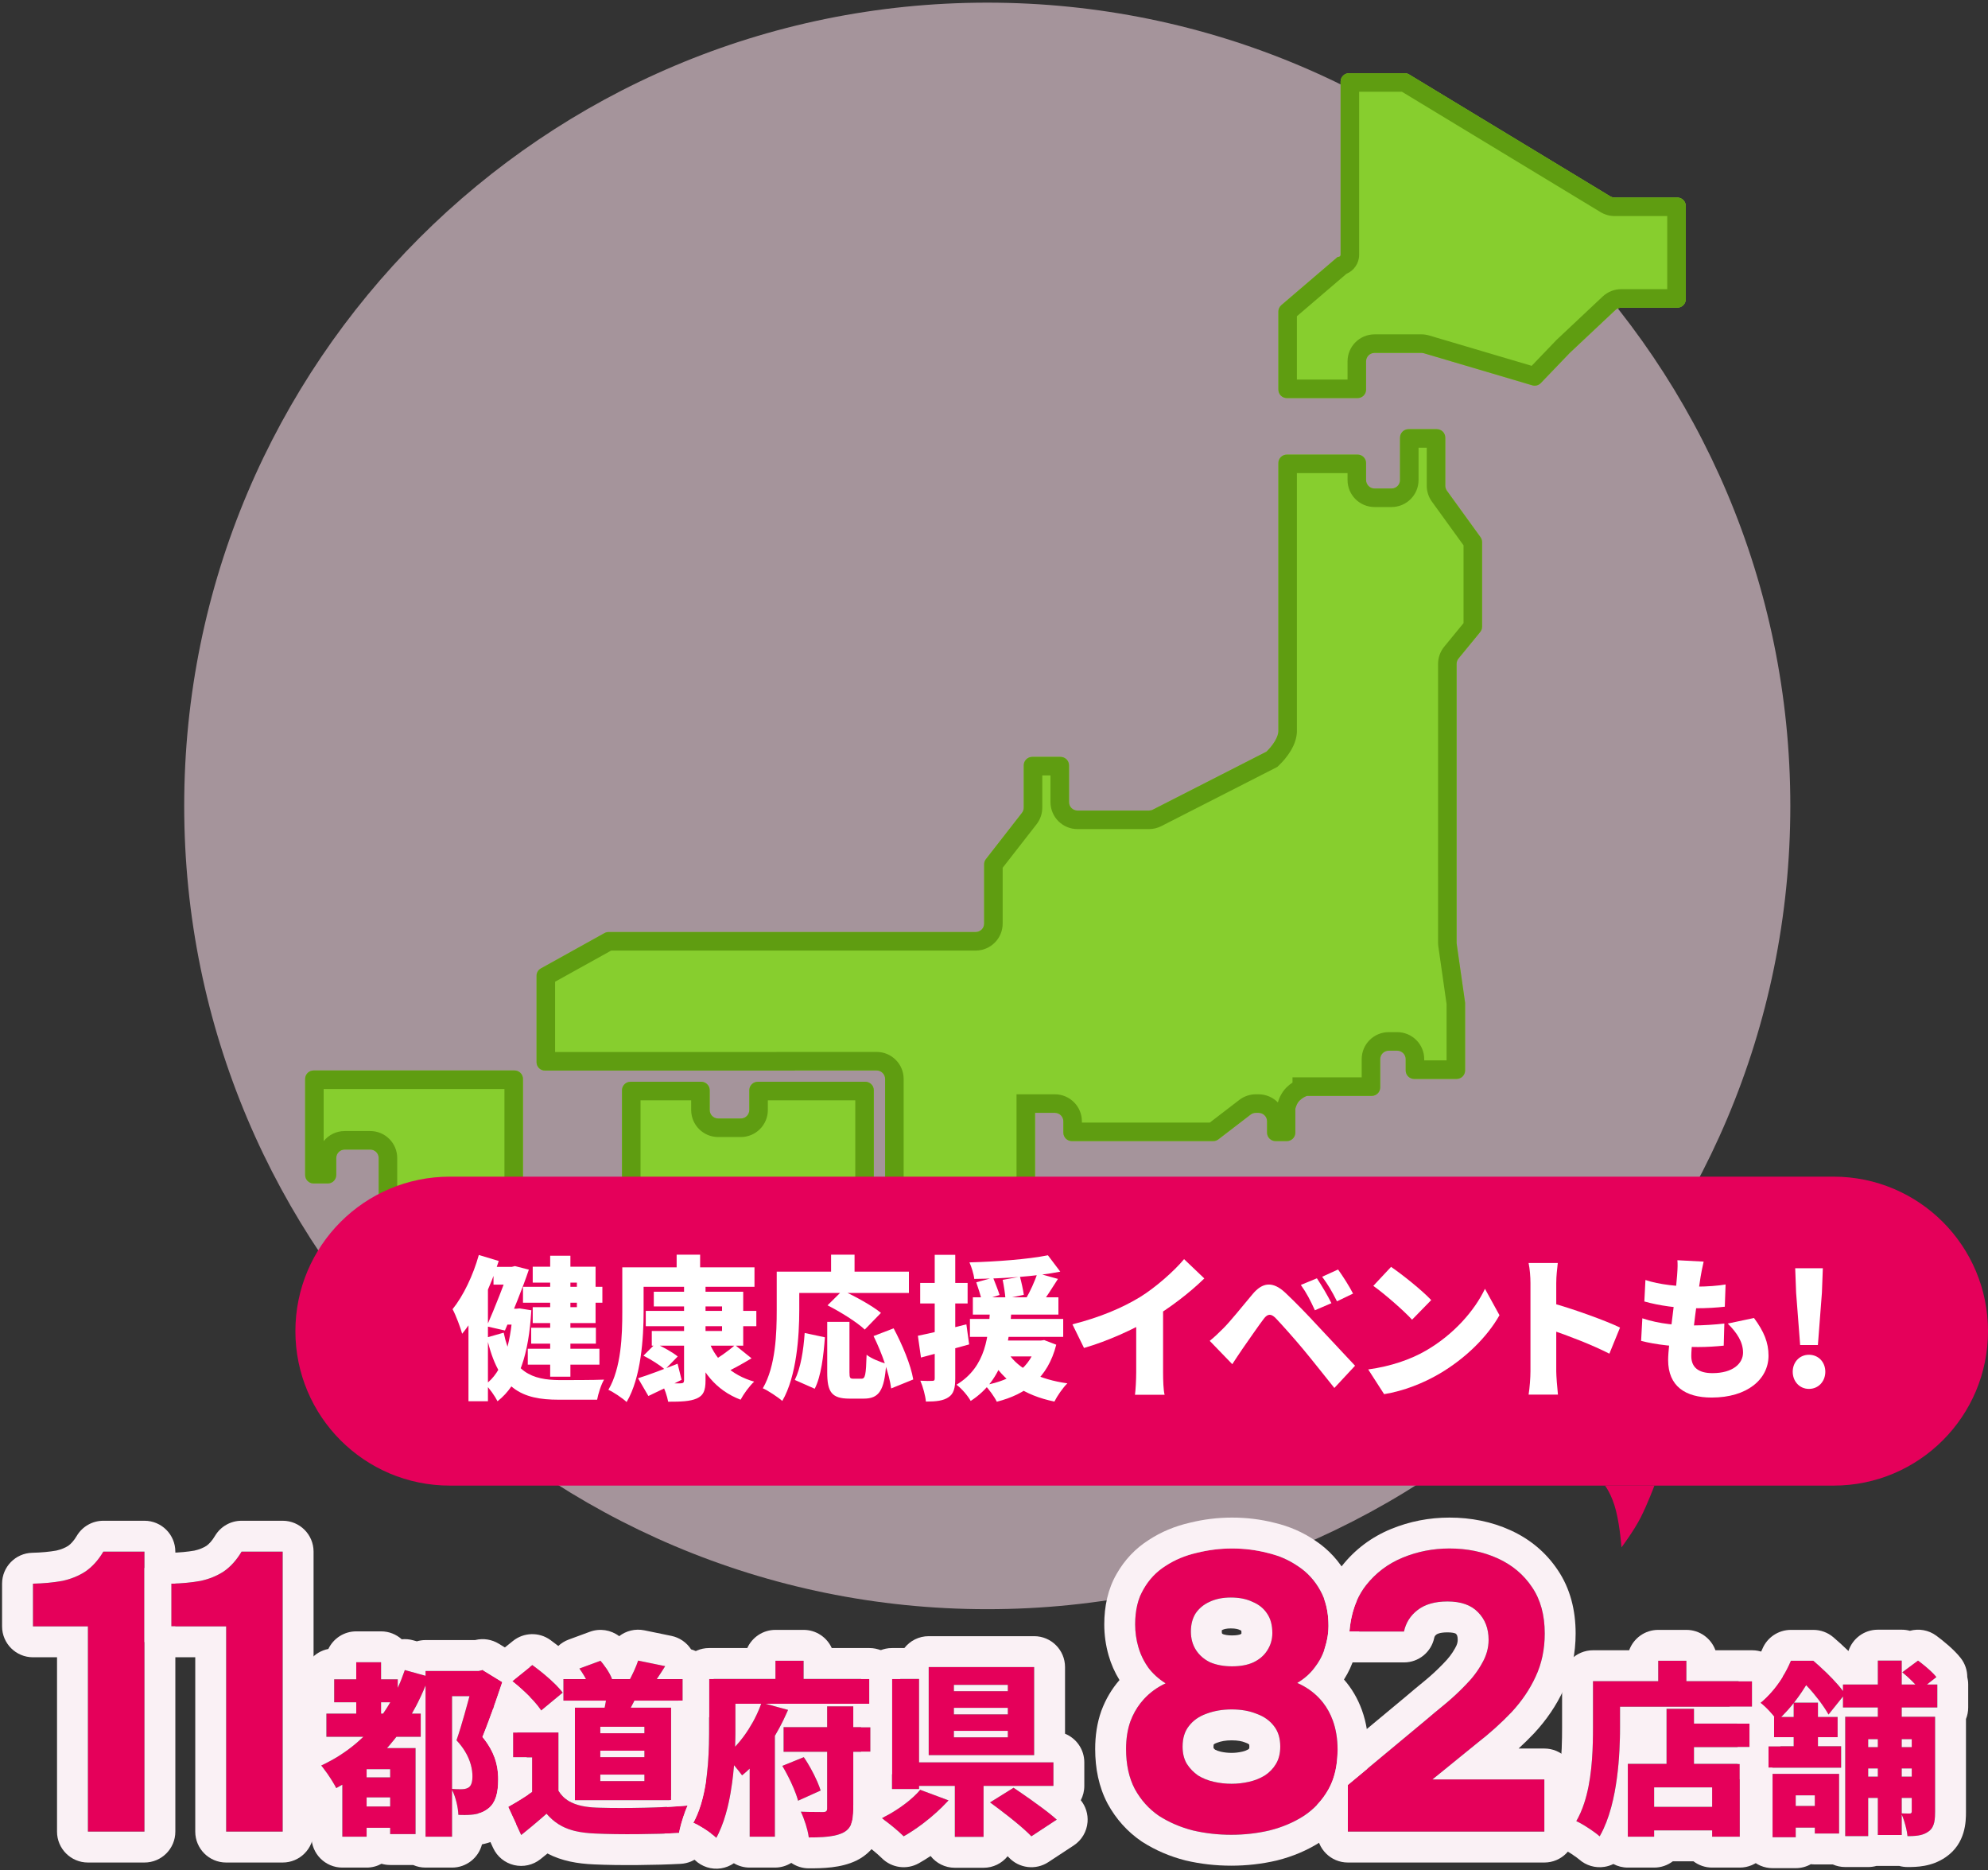 <svg width="302" height="284" viewBox="0 0 302 284" fill="none" xmlns="http://www.w3.org/2000/svg">
<rect x="0" y="0" width="302" height="284" fill="#333333" stroke="none"/>
<path opacity="0.6" d="M271.971 122.396C271.971 189.771 217.352 244.39 149.977 244.39C82.601 244.39 27.982 189.771 27.982 122.396C27.982 55.02 82.601 0.402 149.977 0.402C217.352 0.402 271.971 55.02 271.971 122.396Z" fill="#F2D5E1"/>
<path fill-rule="evenodd" clip-rule="evenodd" d="M203.654 12.405C203.654 11.694 204.232 11.118 204.944 11.118H213.394C213.629 11.118 213.861 11.182 214.063 11.305L244.605 29.809C244.807 29.931 245.038 29.996 245.274 29.996H254.799C255.511 29.996 256.088 30.572 256.088 31.283V39.006V45.442C256.088 46.153 255.511 46.729 254.799 46.729H246.284C245.956 46.729 245.64 46.854 245.401 47.079L238.467 53.594L234.068 58.176C233.734 58.524 233.234 58.657 232.771 58.52L216.297 53.647C216.178 53.612 216.055 53.594 215.931 53.594H208.812C208.1 53.594 207.522 54.17 207.522 54.881V59.172C207.522 59.883 206.945 60.459 206.233 60.459H195.488C194.776 60.459 194.199 59.883 194.199 59.172V53.594V47.321C194.199 46.945 194.364 46.589 194.649 46.344L203.136 39.082C203.193 39.033 203.266 39.006 203.341 39.006C203.514 39.006 203.654 38.866 203.654 38.693V29.996V12.405ZM212.68 66.466C212.68 65.755 213.257 65.179 213.969 65.179H218.267C218.979 65.179 219.556 65.755 219.556 66.466V73.772C219.556 74.043 219.642 74.307 219.8 74.526L224.899 81.574C225.058 81.794 225.144 82.057 225.144 82.328V95.182C225.144 95.479 225.041 95.767 224.852 95.997L221.567 100.005C221.378 100.235 221.275 100.523 221.275 100.821V112.375V129.537C221.275 129.547 221.275 129.557 221.275 129.567C221.275 129.577 221.274 129.588 221.274 129.598L221.274 129.606L221.273 129.623L221.272 129.633V132.873C221.274 132.905 221.275 132.937 221.275 132.969V143.175C221.275 143.236 221.28 143.297 221.288 143.357L222.552 152.186C222.56 152.246 222.565 152.307 222.565 152.368V162.574C222.565 163.285 221.988 163.861 221.275 163.861H214.829C214.117 163.861 213.539 163.285 213.539 162.574V160.858C213.539 160.147 212.962 159.571 212.25 159.571H210.961C210.249 159.571 209.671 160.147 209.671 160.858V165.148C209.671 165.859 209.094 166.435 208.382 166.435H199.16V166.437H198.538C198.313 166.511 197.837 166.73 197.412 167.155C197.048 167.518 196.91 167.956 196.808 168.28C196.798 168.313 196.788 168.346 196.778 168.376V169.01V172.013C196.778 172.724 196.2 173.3 195.488 173.3H193.769C193.057 173.3 192.48 172.724 192.48 172.013V170.297C192.48 169.586 191.903 169.01 191.19 169.01H190.769C190.485 169.01 190.209 169.104 189.983 169.277L185.091 173.033C184.866 173.206 184.59 173.3 184.305 173.3H162.825C162.113 173.3 161.535 172.724 161.535 172.013V170.297C161.535 169.586 160.958 169.01 160.246 169.01H159.386L159.374 169.01C159.364 169.01 159.354 169.009 159.344 169.009H157.237V184.027C157.237 184.737 156.66 185.314 155.948 185.314H135.748C135.036 185.314 134.459 184.737 134.459 184.027V163.861C134.459 163.15 133.882 162.574 133.17 162.574H120.759V162.588H117.147H116.764H92.115H82.781C82.078 162.588 81.509 162.023 81.509 161.326V148.181C81.509 147.724 81.757 147.303 82.159 147.08L91.826 141.711C92.016 141.606 92.23 141.551 92.447 141.551H116.764H117.147H120.675C120.686 141.55 120.696 141.55 120.706 141.55H141.765C141.775 141.55 141.786 141.55 141.796 141.551H145.175L145.19 141.55L145.204 141.55H148.212C148.924 141.55 149.501 140.974 149.501 140.263V131.266C149.501 130.979 149.597 130.701 149.773 130.475L155.247 123.449C155.423 123.224 155.518 122.945 155.518 122.659V116.236C155.518 115.525 156.096 114.949 156.808 114.949H161.106C161.818 114.949 162.395 115.525 162.395 116.236V121.814C162.395 122.525 162.972 123.101 163.684 123.101H174.548C174.752 123.101 174.953 123.053 175.135 122.96L192.381 114.16C192.766 113.791 193.265 113.235 193.667 112.567C194.087 111.868 194.181 111.373 194.199 111.082V100.361V95.641V81.912V74.189V70.327C194.199 69.616 194.776 69.04 195.488 69.04H206.233C206.945 69.04 207.522 69.616 207.522 70.327V72.901C207.522 73.612 208.1 74.189 208.812 74.189H211.39C212.103 74.189 212.68 73.612 212.68 72.901V66.466ZM94.489 165.577C94.489 164.866 95.066 164.29 95.778 164.29H106.523C107.235 164.29 107.812 164.866 107.812 165.577V168.581C107.812 169.292 108.39 169.868 109.102 169.868H112.54C113.252 169.868 113.829 169.292 113.829 168.581V165.577C113.829 164.866 114.407 164.29 115.119 164.29H131.45C132.162 164.29 132.74 164.866 132.74 165.577V184.027C132.74 184.737 132.162 185.314 131.45 185.314H113.829H107.812H95.778C95.066 185.314 94.489 184.737 94.489 184.027V165.577ZM47.642 162.574C46.93 162.574 46.353 163.15 46.353 163.861V174.587V178.449C46.353 179.16 46.93 179.736 47.642 179.736H49.791C50.503 179.736 51.081 179.16 51.081 178.449V175.875C51.081 175.164 51.658 174.587 52.37 174.587H56.238C56.95 174.587 57.527 175.164 57.527 175.875V202.047V203.763C57.527 204.474 58.105 205.05 58.817 205.05H63.974C64.686 205.05 65.263 204.474 65.263 203.763V203.334C65.263 202.623 65.841 202.047 66.553 202.047H69.561C70.273 202.047 70.851 202.623 70.851 203.334V204.255C70.851 205.212 71.859 205.834 72.717 205.406L78.734 202.403C79.171 202.185 79.446 201.739 79.446 201.251V174.587V163.861C79.446 163.15 78.869 162.574 78.157 162.574H47.642Z" fill="#87CE2E"/>
<path fill-rule="evenodd" clip-rule="evenodd" d="M236.486 51.592L243.473 45.027C244.235 44.312 245.24 43.914 246.284 43.914H253.273V32.811H245.274C244.524 32.811 243.788 32.606 243.146 32.217L212.968 13.933H206.47V38.693C206.47 39.996 205.674 41.109 204.546 41.581L197.014 48.026V57.644H204.707V54.881C204.707 52.611 206.549 50.779 208.812 50.779H215.931C216.325 50.779 216.718 50.836 217.096 50.947L232.68 55.557L236.486 51.592ZM218.457 132.977V129.534L218.46 129.484V100.821C218.46 99.872 218.789 98.954 219.389 98.221L222.328 94.635V82.823L217.519 76.176C217.014 75.477 216.741 74.636 216.741 73.772V67.994H215.495V72.901C215.495 75.172 213.653 77.004 211.39 77.004H208.812C206.549 77.004 204.707 75.172 204.707 72.901V71.855H197.014V111.172L197.009 111.261C196.961 112.016 196.724 112.945 196.08 114.017C195.515 114.956 194.839 115.704 194.328 116.194L194.029 116.48L176.415 125.468C175.837 125.762 175.197 125.916 174.548 125.916H163.684C161.422 125.916 159.58 124.084 159.58 121.814V117.764H158.334V122.659C158.334 123.573 158.029 124.46 157.468 125.18L152.317 131.791V140.263C152.317 142.533 150.474 144.365 148.212 144.365H145.217H145.204L145.198 144.366H141.764L141.749 144.365H120.723L120.707 144.366H92.845L84.324 149.098V159.773H117.944V159.759H133.17C135.432 159.759 137.274 161.591 137.274 163.861V182.498H154.422V166.194H159.389L159.41 166.194H160.246C162.508 166.194 164.351 168.027 164.351 170.297V170.485H183.787L188.269 167.044C188.986 166.493 189.865 166.194 190.769 166.194H191.19C192.339 166.194 193.379 166.667 194.125 167.428C194.129 167.416 194.133 167.402 194.138 167.387C194.247 167.034 194.56 166.024 195.423 165.162C195.725 164.861 196.04 164.613 196.345 164.411V163.62H206.856V160.858C206.856 158.588 208.698 156.755 210.961 156.755H212.25C214.512 156.755 216.355 158.588 216.355 160.858V161.046H219.75V152.477L218.502 143.756C218.474 143.563 218.46 143.369 218.46 143.175V133.025L218.457 132.977ZM198.538 166.437C198.313 166.511 197.837 166.73 197.412 167.155C197.048 167.518 196.91 167.956 196.808 168.28L196.778 168.376V172.013C196.778 172.724 196.2 173.3 195.488 173.3H193.769C193.057 173.3 192.48 172.724 192.48 172.013V170.297C192.48 169.586 191.903 169.01 191.19 169.01H190.769C190.485 169.01 190.209 169.104 189.983 169.277L185.091 173.033C184.866 173.206 184.59 173.3 184.305 173.3H162.825C162.113 173.3 161.535 172.724 161.535 172.013V170.297C161.535 169.586 160.958 169.01 160.246 169.01H159.386L159.374 169.01L159.344 169.009H157.237V184.027C157.237 184.737 156.66 185.314 155.948 185.314H135.748C135.616 185.314 135.488 185.294 135.367 185.257C134.841 185.094 134.459 184.605 134.459 184.027V163.861C134.459 163.15 133.882 162.574 133.17 162.574H120.759V162.588H82.781C82.461 162.588 82.168 162.471 81.945 162.277C81.722 162.084 81.567 161.815 81.522 161.511C81.513 161.451 81.509 161.389 81.509 161.326V148.181C81.509 147.724 81.757 147.303 82.159 147.08L91.826 141.711C92.016 141.606 92.23 141.551 92.447 141.551H120.675L120.706 141.55H141.765L141.796 141.551H145.175L145.19 141.55L145.204 141.55H148.212C148.924 141.55 149.501 140.974 149.501 140.263V131.266C149.501 130.979 149.597 130.701 149.773 130.475L155.247 123.449C155.423 123.224 155.518 122.945 155.518 122.659V116.236C155.518 115.525 156.096 114.949 156.808 114.949H161.106C161.818 114.949 162.395 115.525 162.395 116.236V121.814C162.395 122.525 162.972 123.101 163.684 123.101H174.548C174.752 123.101 174.953 123.053 175.135 122.96L192.381 114.16C192.766 113.791 193.265 113.235 193.667 112.567C194.087 111.868 194.181 111.373 194.199 111.082V70.327C194.199 69.616 194.776 69.04 195.488 69.04H206.233C206.945 69.04 207.522 69.616 207.522 70.327V72.901C207.522 73.612 208.1 74.189 208.812 74.189H211.39C212.102 74.189 212.68 73.612 212.68 72.901V66.466C212.68 65.755 213.257 65.179 213.969 65.179H218.267C218.979 65.179 219.556 65.755 219.556 66.466V73.772C219.556 74.043 219.642 74.307 219.8 74.526L224.899 81.574C225.058 81.794 225.144 82.057 225.144 82.328V95.182C225.144 95.479 225.041 95.767 224.852 95.997L221.567 100.005C221.378 100.235 221.275 100.523 221.275 100.821V129.537L221.275 129.567L221.274 129.598L221.274 129.606L221.273 129.623L221.272 129.633V132.873C221.274 132.905 221.275 132.937 221.275 132.969V143.175C221.275 143.236 221.28 143.297 221.288 143.357L222.552 152.186C222.555 152.208 222.558 152.23 222.56 152.253C222.563 152.291 222.565 152.33 222.565 152.368V162.574C222.565 163.285 221.988 163.861 221.275 163.861H214.829C214.117 163.861 213.539 163.285 213.539 162.574V160.858C213.539 160.147 212.962 159.571 212.25 159.571H210.961C210.249 159.571 209.671 160.147 209.671 160.858V165.148C209.671 165.859 209.094 166.435 208.382 166.435H199.16L198.538 166.437ZM79.004 162.891C78.778 162.693 78.481 162.574 78.157 162.574H47.642C46.93 162.574 46.353 163.15 46.353 163.861V178.449C46.353 179.16 46.93 179.736 47.642 179.736H49.791C50.503 179.736 51.081 179.16 51.081 178.449V175.875C51.081 175.164 51.658 174.587 52.37 174.587H56.238C56.95 174.587 57.527 175.164 57.527 175.875V203.763C57.527 204.474 58.105 205.05 58.817 205.05H63.974C64.686 205.05 65.263 204.474 65.263 203.763V203.334C65.263 202.623 65.841 202.047 66.553 202.047H69.561C70.273 202.047 70.851 202.623 70.851 203.334V204.255C70.851 205.212 71.859 205.834 72.717 205.406L78.734 202.403C79.171 202.185 79.446 201.739 79.446 201.251V163.861C79.446 163.794 79.441 163.729 79.431 163.665C79.384 163.357 79.229 163.086 79.004 162.891ZM94.501 165.403C94.493 165.46 94.489 165.518 94.489 165.577V184.027C94.489 184.737 95.066 185.314 95.778 185.314H131.45C131.583 185.314 131.711 185.294 131.831 185.257C132.357 185.094 132.74 184.605 132.74 184.027V165.577C132.74 165.513 132.735 165.451 132.726 165.389C132.723 165.366 132.719 165.343 132.714 165.32C132.612 164.817 132.216 164.42 131.713 164.317C131.69 164.312 131.667 164.308 131.644 164.304C131.581 164.295 131.516 164.29 131.45 164.29H115.119C114.466 164.29 113.926 164.775 113.841 165.403C113.833 165.46 113.829 165.518 113.829 165.577V168.581C113.829 169.292 113.252 169.868 112.54 169.868H109.102C108.39 169.868 107.812 169.292 107.812 168.581V165.577C107.812 165.518 107.808 165.46 107.801 165.403C107.716 164.775 107.176 164.29 106.523 164.29H95.778C95.125 164.29 94.586 164.775 94.501 165.403ZM93.192 144.173C93.192 144.173 93.191 144.173 93.19 144.174ZM238.467 53.594L245.401 47.079C245.64 46.854 245.956 46.729 246.284 46.729H254.799C255.511 46.729 256.088 46.153 256.088 45.442V31.283C256.088 30.572 255.511 29.996 254.799 29.996H245.274C245.038 29.996 244.807 29.931 244.605 29.809L214.063 11.305C213.861 11.182 213.629 11.118 213.394 11.118H204.944C204.232 11.118 203.654 11.694 203.654 12.405V38.693C203.654 38.866 203.514 39.006 203.341 39.006C203.266 39.006 203.193 39.033 203.136 39.082L194.649 46.344C194.364 46.589 194.199 46.945 194.199 47.321V59.172C194.199 59.883 194.776 60.459 195.488 60.459H206.233C206.945 60.459 207.522 59.883 207.522 59.172V54.881C207.522 54.17 208.1 53.594 208.812 53.594H215.931C216.055 53.594 216.178 53.612 216.297 53.647L232.771 58.52C233.234 58.657 233.734 58.524 234.068 58.176L238.467 53.594ZM97.304 167.105V182.499H129.925V167.105H116.644V168.581C116.644 170.851 114.802 172.683 112.54 172.683H109.102C106.839 172.683 104.997 170.851 104.997 168.581V167.105H97.304ZM49.168 165.389V173.307C49.921 172.371 51.077 171.772 52.37 171.772H56.238C58.501 171.772 60.343 173.604 60.343 175.875V202.235H62.597C63.078 200.501 64.67 199.232 66.553 199.232H69.561C71.325 199.232 72.834 200.345 73.413 201.912L76.631 200.306V165.389H49.168Z" fill="#5F9D11"/>
<path d="M34.355 278.173V247.002H26.007V240.516C27.648 240.476 29.13 240.336 30.451 240.096C31.773 239.815 32.954 239.335 33.995 238.654C35.036 237.934 35.937 236.933 36.697 235.651H42.943V278.173H34.355Z" fill="#E5005A"/>
<path d="M13.355 278.173V247.002H5.007V240.516C6.648 240.476 8.13 240.336 9.451 240.096C10.773 239.815 11.954 239.335 12.995 238.654C14.036 237.934 14.937 236.933 15.697 235.651H21.943V278.173H13.355Z" fill="#E5005A"/>
<path fill-rule="evenodd" clip-rule="evenodd" d="M34.354 282.865C31.763 282.865 29.662 280.764 29.662 278.173V251.694H26.006C24.271 251.694 22.755 250.752 21.943 249.351V238.168C22.736 236.799 24.2 235.867 25.892 235.825C27.308 235.791 28.518 235.673 29.54 235.492C30.284 235.327 30.88 235.074 31.371 234.763C31.757 234.484 32.204 234.027 32.662 233.256C33.508 231.832 35.041 230.959 36.697 230.959H42.943C45.534 230.959 47.635 233.06 47.635 235.651V278.173C47.635 280.764 45.534 282.865 42.943 282.865H34.354ZM33.994 238.654C32.953 239.335 31.772 239.815 30.451 240.096C29.129 240.336 27.648 240.476 26.006 240.516V247.002H34.354V278.173H42.943V235.651H36.697C35.936 236.933 35.035 237.934 33.994 238.654Z" fill="#FAF1F5"/>
<path fill-rule="evenodd" clip-rule="evenodd" d="M13.355 282.865C10.764 282.865 8.663 280.764 8.663 278.173V251.694H5.007C2.416 251.694 0.315 249.594 0.315 247.002V240.516C0.315 237.969 2.347 235.887 4.893 235.825C6.309 235.791 7.519 235.673 8.541 235.492C9.285 235.327 9.881 235.074 10.372 234.763C10.758 234.484 11.205 234.027 11.663 233.256C12.508 231.832 14.042 230.959 15.697 230.959H21.944C24.535 230.959 26.636 233.06 26.636 235.651V240.495C26.429 240.504 26.219 240.511 26.006 240.516V247.002H26.636V278.173C26.636 280.764 24.535 282.865 21.944 282.865H13.355ZM12.995 238.654C11.954 239.335 10.773 239.815 9.451 240.096C8.13 240.336 6.649 240.476 5.007 240.516V247.002H13.355V278.173H21.944V235.651H15.697C14.937 236.933 14.036 237.934 12.995 238.654Z" fill="#FAF1F5"/>
<path d="M144.909 259.376V260.361H153.101V259.376H144.909ZM144.909 262.867V263.852H153.101V262.867H144.909ZM144.909 255.885V256.842H153.101V255.885H144.909ZM141.08 253.182H157.099V266.555H141.08V253.182ZM150.398 273.734L153.974 271.51C155.973 272.861 158.985 274.944 160.533 276.352L156.676 278.886C155.381 277.506 152.482 275.254 150.398 273.734ZM145.049 269.201H149.413V278.97H145.049V269.201ZM137.842 267.653H160.027V271.228H137.842V267.653ZM135.506 254.984H139.616V271.707H135.506V254.984ZM139.785 271.819L144.092 273.424C142.206 275.507 139.588 277.591 137.279 278.886C136.407 278.013 134.886 276.774 133.929 276.127C136.153 275.085 138.603 273.283 139.785 271.819Z" fill="#E5005A"/>
<path d="M119.037 262.304H132.24V266.048H119.037V262.304ZM118.84 268.188L122.106 266.864C123.175 268.413 124.217 270.496 124.667 271.932L121.233 273.48C120.867 272.044 119.825 269.82 118.84 268.188ZM125.653 259.151H129.622V274.719C129.622 276.69 129.284 277.731 128.046 278.351C126.807 278.942 125.118 279.054 122.866 279.054C122.725 277.928 122.19 276.239 121.655 275.141C122.978 275.198 124.555 275.198 125.033 275.198C125.484 275.198 125.653 275.057 125.653 274.663V259.151ZM115.687 258.588L119.713 259.686C118.136 263.373 115.687 267.259 112.731 269.623C112.111 268.779 110.929 267.343 110.169 266.639C112.674 264.725 114.758 261.347 115.687 258.588ZM117.798 252.225H122.077V257.546H117.798V252.225ZM109.887 254.984H132.072V258.756H109.887V254.984ZM107.72 254.984H111.717V262.613C111.717 267.287 111.295 274.606 108.818 279.111C108.086 278.407 106.284 277.225 105.327 276.83C107.551 272.776 107.72 266.752 107.72 262.585V254.984ZM113.885 264.978L117.404 261.459L117.714 261.572V278.942H113.885V264.978Z" fill="#E5005A"/>
<path d="M85.591 255.013H103.721V258.278H85.591V255.013ZM92.263 256.645L96.993 256.871C96.374 258.447 95.501 259.939 94.91 260.953L91.616 260.418C91.897 259.235 92.179 257.743 92.263 256.645ZM96.937 252.197L101.047 253.042C100.287 254.252 99.583 255.322 99.02 256.054L95.585 255.238C96.064 254.337 96.655 253.098 96.937 252.197ZM88.012 253.408L91.222 252.225C91.925 253.042 92.686 254.168 92.967 254.984L89.561 256.279C89.335 255.491 88.66 254.281 88.012 253.408ZM84.831 263.12V273.734H80.833V266.893H77.934V263.12H84.831ZM84.831 271.96C85.873 273.706 87.787 274.41 90.546 274.522C93.981 274.663 100.399 274.578 104.453 274.213C104.003 275.198 103.355 277.169 103.158 278.379C99.583 278.576 93.981 278.632 90.462 278.464C87.111 278.323 84.887 277.619 83.029 275.451C81.875 276.465 80.693 277.478 79.172 278.689L77.202 274.41C78.44 273.706 79.848 272.861 81.087 271.96H84.831ZM77.821 255.322L80.862 252.873C82.466 254.027 84.521 255.773 85.478 257.068L82.213 259.77C81.396 258.475 79.426 256.589 77.821 255.322ZM91.193 265.879V266.865H97.894V265.879H91.193ZM91.193 269.511V270.496H97.894V269.511H91.193ZM91.193 262.248V263.233H97.894V262.248H91.193ZM87.337 259.348H101.948V273.396H87.337V259.348Z" fill="#E5005A"/>
<path d="M50.767 255.041H60.423V258.532H50.767V255.041ZM54.371 274.353H60.986V277.591H54.371V274.353ZM54.371 269.933H61.099V272.974H54.371V269.933ZM49.585 260.249H63.914V263.768H49.585V260.249ZM54.117 252.451H57.89V262.586H54.117V252.451ZM61.493 253.633L65.153 254.647C62.422 262.248 57.524 268.103 51.077 271.566C50.654 270.693 49.5 268.948 48.796 268.132C54.821 265.345 59.241 260.305 61.493 253.633ZM55.694 265.485H60.93V268.695H55.694V278.942H52.006V267.822L54.23 265.485H55.694ZM59.269 265.485H63.126V278.548H59.269V265.485ZM64.646 253.774H72.867V257.603H68.672V278.942H64.646V253.774ZM71.938 253.774H72.726L73.317 253.633L76.301 255.463C75.4 258.194 74.274 261.375 73.289 263.796C75.344 266.274 75.682 268.498 75.682 270.243C75.682 272.552 75.175 273.987 74.021 274.776C73.458 275.198 72.754 275.451 71.966 275.564C71.347 275.648 70.502 275.676 69.629 275.62C69.601 274.522 69.207 272.777 68.588 271.679C69.207 271.735 69.629 271.735 70.052 271.735C70.446 271.735 70.84 271.679 71.121 271.51C71.572 271.257 71.769 270.693 71.769 269.764C71.769 268.357 71.262 266.33 69.348 264.303C70.277 261.628 71.459 257.124 71.938 255.21V253.774Z" fill="#E5005A"/>
<path fill-rule="evenodd" clip-rule="evenodd" d="M141.08 253.182H157.099V266.555H141.08V253.182ZM139.616 254.984H135.506V271.707H139.616V271.228H145.05V278.97H149.413V271.228H160.027V267.653H139.616V254.984ZM155.199 272.345C154.816 272.081 154.447 271.83 154.105 271.598C154.061 271.569 154.017 271.539 153.974 271.51L150.399 273.734C150.83 274.049 151.297 274.395 151.777 274.759C152.272 275.133 152.78 275.525 153.279 275.92C153.559 276.141 153.836 276.363 154.105 276.583C154.192 276.654 154.277 276.724 154.362 276.794C155.298 277.566 156.13 278.304 156.677 278.886L160.534 276.352C160.382 276.214 160.216 276.07 160.039 275.92C160.035 275.917 160.031 275.913 160.027 275.91C159.995 275.884 159.964 275.857 159.931 275.83C159.009 275.062 157.798 274.169 156.601 273.322C156.125 272.985 155.652 272.656 155.199 272.345ZM153.072 281.908C153.138 281.974 153.2 282.037 153.256 282.097C154.817 283.76 157.347 284.059 159.253 282.807L163.11 280.273C164.322 279.477 165.098 278.165 165.211 276.719C165.306 275.515 164.932 274.33 164.185 273.405C164.526 272.754 164.719 272.014 164.719 271.228V267.653C164.719 265.685 163.508 264.001 161.791 263.304V253.182C161.791 250.591 159.69 248.49 157.099 248.49H141.08C139.579 248.49 138.243 249.195 137.384 250.292H135.506C132.915 250.292 130.814 252.393 130.814 254.984H132.071V258.757H130.814V262.304H132.24V266.048H130.814V271.707C130.814 271.995 130.84 272.278 130.89 272.552C130.341 273.019 129.907 273.606 129.622 274.266V274.719C129.622 275.677 129.542 276.416 129.318 276.993C129.546 278.207 130.249 279.302 131.3 280.013C132.025 280.503 133.312 281.554 133.962 282.203C135.448 283.69 137.742 284.006 139.575 282.978C140.164 282.647 140.765 282.278 141.367 281.877C142.226 282.965 143.556 283.662 145.05 283.662H149.413C150.892 283.662 152.212 282.978 153.072 281.908ZM143.891 273.643C143.959 273.57 144.026 273.497 144.092 273.424L139.785 271.819C139.731 271.886 139.675 271.953 139.616 272.021C139.524 272.127 139.425 272.236 139.321 272.345C138.984 272.698 138.589 273.062 138.154 273.424C138.052 273.508 137.948 273.593 137.843 273.677C137.128 274.245 136.325 274.799 135.506 275.286C135.503 275.288 135.499 275.29 135.496 275.292C135.438 275.327 135.38 275.361 135.321 275.395C134.856 275.665 134.388 275.912 133.929 276.127C133.93 276.127 133.931 276.128 133.932 276.128C134.889 276.776 136.408 278.013 137.28 278.886C138.217 278.36 139.205 277.704 140.174 276.971C140.236 276.925 140.297 276.879 140.358 276.832C140.668 276.593 140.977 276.347 141.28 276.095C141.35 276.037 141.42 275.979 141.489 275.92C142.041 275.454 142.575 274.97 143.077 274.478C143.359 274.201 143.632 273.923 143.891 273.643ZM153.101 263.852V262.867H144.909V263.852H153.101ZM153.101 260.361V259.376H144.909V260.361H153.101ZM153.101 256.842V255.885H144.909V256.842H153.101Z" fill="#FAF1F5"/>
<path fill-rule="evenodd" clip-rule="evenodd" d="M116.306 258.757L119.712 259.686C119.68 259.761 119.648 259.836 119.615 259.911C119.433 260.328 119.24 260.747 119.037 261.166C118.971 261.301 118.904 261.437 118.836 261.572C118.724 261.794 118.61 262.017 118.492 262.238C118.48 262.26 118.469 262.282 118.457 262.304C118.433 262.349 118.408 262.394 118.384 262.44C118.201 262.778 118.012 263.115 117.816 263.449C117.792 263.489 117.769 263.529 117.745 263.569C117.735 263.586 117.724 263.604 117.714 263.622V278.942H113.885V268.601C113.603 268.876 113.315 269.137 113.021 269.385C112.925 269.466 112.828 269.546 112.731 269.624C112.574 269.41 112.382 269.159 112.169 268.892C111.963 268.631 111.737 268.355 111.506 268.083C111.506 268.086 111.506 268.089 111.506 268.092C111.498 268.181 111.491 268.271 111.483 268.36C111.416 269.141 111.33 269.935 111.223 270.729C111.082 271.777 110.903 272.825 110.677 273.842C110.629 274.055 110.58 274.267 110.528 274.477C110.185 275.875 109.748 277.201 109.193 278.375C109.12 278.529 109.045 278.68 108.968 278.828C108.919 278.924 108.869 279.018 108.817 279.111C108.413 278.722 107.682 278.187 106.948 277.72C106.353 277.341 105.755 277.007 105.326 276.831C105.797 275.973 106.175 275.027 106.48 274.029C106.836 272.863 107.09 271.626 107.272 270.376C107.306 270.139 107.338 269.902 107.368 269.664C107.637 267.492 107.704 265.314 107.717 263.43C107.718 263.257 107.719 263.087 107.719 262.919C107.719 262.816 107.719 262.714 107.719 262.614C107.719 262.604 107.719 262.595 107.719 262.585V254.984H117.798V252.225H122.077V254.984H132.071V258.757H116.306ZM119.037 262.304V266.048H125.653V274.663C125.653 274.682 125.652 274.701 125.651 274.719C125.635 275.07 125.462 275.198 125.033 275.198C125.018 275.198 125.002 275.198 124.985 275.198C124.964 275.198 124.942 275.198 124.918 275.198C124.522 275.198 123.723 275.196 122.865 275.178C122.713 275.175 122.56 275.171 122.406 275.167C122.266 275.163 122.126 275.159 121.987 275.154C121.875 275.15 121.764 275.146 121.655 275.141C121.921 275.688 122.188 276.382 122.406 277.08C122.497 277.374 122.58 277.668 122.651 277.953C122.75 278.349 122.824 278.726 122.865 279.055C123.656 279.055 124.377 279.041 125.033 278.997C126.248 278.917 127.241 278.735 128.046 278.351C129.284 277.731 129.622 276.69 129.622 274.719V266.048H132.24V262.304H129.622V259.151H125.653V262.304H119.037ZM134.314 270.258C134.755 270.041 135.157 269.756 135.506 269.417V254.984H136.763C136.763 252.393 134.663 250.292 132.071 250.292H126.354C125.617 248.665 123.979 247.533 122.077 247.533H117.798C115.896 247.533 114.258 248.665 113.521 250.292H107.719C105.128 250.292 103.027 252.393 103.027 254.984V255.012H103.722V258.278H103.027V262.585C103.027 264.627 102.984 266.933 102.702 269.162C102.527 270.542 102.276 271.766 101.948 272.802V273.396H101.744C101.605 273.768 101.455 274.112 101.293 274.424C102.43 274.368 103.506 274.298 104.454 274.212C104.251 274.656 104.008 275.3 103.784 275.984C103.511 276.819 103.267 277.714 103.159 278.379C102.48 278.416 101.729 278.449 100.932 278.475C101.389 279.695 102.333 280.672 103.54 281.169C103.539 281.169 103.54 281.169 103.542 281.17C103.558 281.178 103.666 281.227 103.871 281.343C104.083 281.462 104.331 281.613 104.588 281.781C104.844 281.949 105.082 282.115 105.275 282.261C105.487 282.421 105.572 282.5 105.565 282.493C106.617 283.505 108.081 283.969 109.524 283.75C110.236 283.641 110.904 283.372 111.482 282.973C112.185 283.393 113.007 283.634 113.885 283.634H117.714C118.629 283.634 119.482 283.372 120.204 282.919C120.964 283.443 121.883 283.747 122.865 283.747C124.995 283.747 127.733 283.699 130.067 282.585C130.092 282.573 130.118 282.56 130.144 282.548C131.691 281.774 132.934 280.543 133.64 278.82C133.983 277.984 134.154 277.131 134.238 276.342C134.13 276.265 134.027 276.193 133.929 276.127C134.043 276.073 134.158 276.018 134.272 275.961C134.306 275.516 134.314 275.097 134.314 274.719V270.258ZM121.233 273.48L124.667 271.932C124.554 271.57 124.402 271.166 124.222 270.74C124.205 270.7 124.188 270.661 124.171 270.62C124.154 270.581 124.137 270.542 124.12 270.503C123.838 269.861 123.497 269.177 123.127 268.515C122.971 268.237 122.81 267.962 122.647 267.696C122.567 267.567 122.487 267.439 122.406 267.314C122.336 267.206 122.266 267.1 122.195 266.996C122.165 266.952 122.135 266.908 122.105 266.865L118.84 268.188C118.905 268.296 118.971 268.407 119.037 268.521C119.1 268.63 119.163 268.741 119.226 268.854C119.283 268.955 119.34 269.058 119.396 269.162C119.428 269.22 119.46 269.279 119.491 269.338C119.727 269.779 119.956 270.236 120.168 270.691C120.176 270.707 120.183 270.724 120.191 270.74C120.46 271.318 120.702 271.89 120.895 272.418C120.918 272.479 120.939 272.539 120.96 272.599C121.015 272.754 121.065 272.904 121.11 273.048C121.141 273.15 121.17 273.249 121.197 273.344C121.209 273.39 121.221 273.436 121.233 273.48ZM111.717 258.757V262.614C111.717 262.679 111.717 262.744 111.717 262.81C111.716 263.018 111.715 263.231 111.713 263.449C111.71 263.646 111.707 263.847 111.704 264.051C111.698 264.353 111.69 264.663 111.68 264.978C111.68 264.988 111.679 264.998 111.679 265.008C111.676 265.097 111.673 265.185 111.67 265.275C111.762 265.177 111.852 265.079 111.942 264.978C112.097 264.806 112.248 264.629 112.397 264.449C112.541 264.274 112.682 264.095 112.82 263.913C112.888 263.824 112.955 263.734 113.021 263.643C113.069 263.579 113.116 263.514 113.162 263.449C113.203 263.39 113.245 263.332 113.286 263.273C113.437 263.056 113.583 262.836 113.725 262.614C113.944 262.27 114.152 261.922 114.347 261.572C114.374 261.524 114.4 261.476 114.426 261.428C114.501 261.292 114.573 261.156 114.643 261.019C114.877 260.568 115.087 260.118 115.273 259.676C115.308 259.594 115.342 259.512 115.375 259.43C115.39 259.391 115.406 259.352 115.421 259.313C115.495 259.125 115.564 258.94 115.629 258.757H111.717Z" fill="#FAF1F5"/>
<path fill-rule="evenodd" clip-rule="evenodd" d="M84.813 249.976C85.263 249.556 85.798 249.223 86.391 249.005L89.6 247.822C91.124 247.261 92.804 247.533 94.061 248.489C95.111 247.676 96.493 247.316 97.882 247.601L101.992 248.445C103.235 248.701 104.309 249.446 104.987 250.493C106.955 251.042 108.401 252.843 108.414 254.984H107.72V260.736C107.433 261.201 107.067 261.613 106.64 261.952V270.061C106.857 270.175 107.064 270.305 107.261 270.452C107.109 271.481 106.907 272.5 106.64 273.477C106.498 273.995 106.338 274.501 106.157 274.991C105.976 275.48 105.774 275.952 105.55 276.403C105.478 276.548 105.403 276.69 105.327 276.83C106.006 277.11 107.11 277.786 107.955 278.407C107.88 278.686 107.821 278.939 107.79 279.133C107.436 281.307 105.617 282.942 103.417 283.064C99.712 283.268 93.956 283.328 90.251 283.151C87.747 283.044 85.353 282.642 83.168 281.494C82.827 281.772 82.471 282.06 82.096 282.359C80.968 283.257 79.49 283.587 78.088 283.253C76.685 282.92 75.514 281.96 74.911 280.651L72.94 276.372C72.799 276.065 72.693 275.749 72.622 275.431C73.146 275.292 73.62 275.076 74.021 274.775C74.928 274.156 75.435 273.137 75.611 271.608C75.633 271.414 75.65 271.21 75.662 270.999C75.675 270.758 75.682 270.506 75.682 270.243C75.682 270.121 75.68 269.998 75.677 269.872C75.65 268.982 75.519 267.98 75.119 266.893C74.762 265.922 74.191 264.883 73.289 263.796C73.378 263.576 73.469 263.351 73.56 263.12C73.996 262.016 74.453 260.79 74.9 259.541C75.012 259.446 75.127 259.357 75.247 259.273C75.183 259.22 75.117 259.167 75.052 259.114C75.113 258.943 75.173 258.772 75.234 258.6C75.608 257.533 75.97 256.468 76.301 255.463L73.42 253.696C73.711 252.91 74.21 252.206 74.878 251.668L77.919 249.219C79.562 247.894 81.888 247.831 83.602 249.064C83.972 249.329 84.382 249.637 84.813 249.976ZM77.934 263.12V266.893H80.834V272.142C80.689 272.245 80.542 272.347 80.393 272.448C80.309 272.505 80.224 272.562 80.139 272.619C79.555 273.008 78.953 273.383 78.365 273.734C77.968 273.97 77.577 274.196 77.202 274.409L79.173 278.688C79.28 278.603 79.386 278.519 79.49 278.435C79.553 278.384 79.617 278.333 79.679 278.283C80.053 277.981 80.407 277.69 80.746 277.408C80.775 277.384 80.805 277.36 80.834 277.335C81.113 277.103 81.382 276.876 81.644 276.652C81.833 276.49 82.019 276.331 82.203 276.172C82.438 275.968 82.67 275.766 82.9 275.565C82.943 275.527 82.987 275.489 83.03 275.451C83.081 275.51 83.132 275.569 83.184 275.626C83.204 275.649 83.225 275.672 83.246 275.694C83.338 275.795 83.431 275.892 83.525 275.985C83.77 276.229 84.022 276.451 84.283 276.652C84.462 276.79 84.644 276.918 84.832 277.037C85.46 277.437 86.138 277.735 86.887 277.953C87.034 277.996 87.184 278.036 87.337 278.073C87.358 278.078 87.38 278.083 87.401 278.088C88.29 278.297 89.276 278.41 90.385 278.46C90.385 278.46 90.385 278.46 90.385 278.46C90.41 278.461 90.437 278.462 90.462 278.463C93.981 278.632 99.584 278.576 103.159 278.379C103.183 278.231 103.214 278.072 103.25 277.905C103.511 276.702 104.058 275.077 104.454 274.212C103.978 274.255 103.469 274.294 102.936 274.33C102.615 274.351 102.285 274.371 101.948 274.389C101.445 274.417 100.927 274.442 100.401 274.463C100.048 274.478 99.691 274.491 99.332 274.503C98.855 274.519 98.374 274.532 97.894 274.544C95.441 274.601 93.009 274.599 91.194 274.545C91.006 274.539 90.825 274.533 90.651 274.526C90.643 274.526 90.635 274.525 90.628 274.525C90.6 274.524 90.573 274.523 90.547 274.522C90.172 274.507 89.814 274.48 89.471 274.442C89.1 274.401 88.747 274.346 88.412 274.275C88.03 274.194 87.671 274.093 87.337 273.969C87.145 273.898 86.96 273.82 86.784 273.734C86.576 273.632 86.379 273.52 86.194 273.396C86.051 273.3 85.915 273.198 85.785 273.089C85.696 273.013 85.609 272.934 85.526 272.851C85.263 272.59 85.031 272.294 84.832 271.96V263.12H77.934ZM87.337 273.396H101.948V259.348H95.821C95.961 259.089 96.102 258.819 96.242 258.541C96.285 258.454 96.328 258.366 96.371 258.278H103.722V255.012H99.768C99.846 254.897 99.926 254.778 100.008 254.656C100.185 254.39 100.368 254.109 100.556 253.816C100.605 253.74 100.654 253.663 100.703 253.586C100.741 253.527 100.778 253.468 100.816 253.409C100.892 253.288 100.97 253.166 101.047 253.041L96.937 252.197C96.927 252.229 96.917 252.261 96.906 252.293C96.778 252.685 96.597 253.133 96.394 253.586C96.356 253.671 96.317 253.757 96.278 253.842C96.266 253.868 96.255 253.893 96.243 253.918C96.126 254.169 96.006 254.418 95.886 254.656C95.825 254.778 95.764 254.897 95.704 255.012H92.894L92.968 254.984C92.945 254.917 92.918 254.848 92.889 254.778C92.873 254.738 92.855 254.697 92.837 254.656C92.721 254.396 92.57 254.118 92.398 253.835C92.347 253.752 92.295 253.669 92.241 253.586C92.199 253.521 92.157 253.457 92.113 253.393C91.955 253.158 91.786 252.926 91.615 252.705C91.484 252.537 91.352 252.376 91.222 252.225L88.413 253.26L88.013 253.407C88.056 253.465 88.099 253.525 88.142 253.586C88.231 253.71 88.319 253.84 88.406 253.973C88.5 254.117 88.593 254.265 88.682 254.415C88.722 254.481 88.761 254.547 88.799 254.614C88.807 254.628 88.815 254.642 88.823 254.656C88.891 254.775 88.957 254.894 89.019 255.012H85.592V258.278H92.052C92.05 258.291 92.048 258.304 92.046 258.317C92.033 258.391 92.02 258.466 92.007 258.541C91.968 258.756 91.927 258.973 91.885 259.187C91.874 259.241 91.863 259.294 91.852 259.348H87.337V273.396ZM91.194 270.496H97.894V269.511H91.194V270.496ZM97.894 266.864V265.879H91.194V266.864H97.894ZM97.894 262.247H91.194V263.233H97.894V262.247ZM85.479 257.067C85.32 256.851 85.129 256.623 84.916 256.387C84.797 256.255 84.671 256.121 84.538 255.985C84.465 255.91 84.39 255.835 84.314 255.759C84.103 255.55 83.879 255.339 83.647 255.128C83.605 255.089 83.562 255.051 83.52 255.012C83.055 254.594 82.562 254.18 82.076 253.793C81.805 253.577 81.535 253.369 81.273 253.174C81.134 253.07 80.996 252.969 80.862 252.873L77.822 255.322C78.082 255.527 78.352 255.749 78.625 255.982C79.307 256.564 80.009 257.215 80.629 257.856C80.721 257.951 80.811 258.045 80.9 258.14C80.943 258.186 80.985 258.232 81.028 258.278C81.074 258.328 81.119 258.378 81.164 258.428C81.204 258.472 81.243 258.516 81.281 258.56C81.595 258.917 81.87 259.261 82.085 259.576C82.131 259.642 82.174 259.707 82.213 259.77L85.479 257.067Z" fill="#FAF1F5"/>
<path fill-rule="evenodd" clip-rule="evenodd" d="M54.117 252.45V255.04H50.767V258.531H54.117V260.248H49.584V263.767H55.196C55.089 263.871 54.981 263.973 54.872 264.074C54.835 264.108 54.799 264.141 54.762 264.175C54.587 264.335 54.41 264.492 54.23 264.647C54.192 264.679 54.155 264.711 54.117 264.743C54.039 264.809 53.96 264.875 53.881 264.94C53.841 264.973 53.801 265.006 53.761 265.039C53.633 265.143 53.504 265.245 53.374 265.347C53.211 265.474 53.045 265.599 52.879 265.722C52.477 266.018 52.064 266.301 51.642 266.572C51.577 266.614 51.512 266.655 51.447 266.696C51.321 266.774 51.195 266.852 51.068 266.929C50.888 267.037 50.706 267.142 50.523 267.246C50.215 267.42 49.902 267.588 49.584 267.749C49.536 267.773 49.489 267.797 49.44 267.821C49.342 267.871 49.243 267.919 49.144 267.967C49.028 268.023 48.913 268.077 48.796 268.131C48.873 268.22 48.955 268.32 49.04 268.428C49.25 268.693 49.482 269.01 49.715 269.345C49.848 269.537 49.982 269.735 50.111 269.933C50.355 270.304 50.585 270.674 50.773 271C50.814 271.071 50.853 271.14 50.889 271.207C50.929 271.28 50.967 271.35 51.001 271.416C51.029 271.468 51.054 271.518 51.077 271.566C51.39 271.397 51.7 271.223 52.005 271.044V278.942H55.694V277.59H59.269V278.548H63.126V265.485H58.793C58.866 265.404 58.938 265.323 59.01 265.241C59.097 265.142 59.183 265.042 59.269 264.941C59.269 264.941 59.269 264.942 59.269 264.941C59.501 264.669 59.73 264.391 59.954 264.11C59.982 264.074 60.011 264.038 60.039 264.002C60.1 263.924 60.161 263.846 60.222 263.767H63.914V260.248H62.572C62.575 260.243 62.578 260.237 62.581 260.231C62.799 259.852 63.011 259.467 63.216 259.075C63.23 259.047 63.245 259.019 63.26 258.991C63.339 258.838 63.417 258.685 63.494 258.531C63.638 258.244 63.778 257.954 63.914 257.661C63.936 257.614 63.958 257.566 63.98 257.518C64.213 257.013 64.435 256.498 64.646 255.975V278.942H68.672V271.835C68.948 272.368 69.174 273.026 69.338 273.682C69.513 274.382 69.615 275.079 69.629 275.62C69.771 275.629 69.912 275.636 70.051 275.641C70.77 275.665 71.447 275.634 71.966 275.563C71.976 275.562 71.986 275.56 71.996 275.559C72.431 275.495 72.841 275.387 73.215 275.231C73.252 275.215 73.289 275.199 73.325 275.183C73.338 275.177 73.351 275.171 73.364 275.165C73.599 275.056 73.819 274.926 74.021 274.775C74.103 274.719 74.182 274.659 74.258 274.596C75.245 273.778 75.682 272.386 75.682 270.243C75.682 270.087 75.679 269.927 75.673 269.764C75.618 268.371 75.297 266.713 74.099 264.887C73.883 264.559 73.64 264.225 73.364 263.887C73.339 263.857 73.314 263.826 73.289 263.796C73.314 263.734 73.339 263.673 73.364 263.61C73.523 263.215 73.687 262.8 73.852 262.372C73.877 262.306 73.902 262.24 73.928 262.174C74.479 260.733 75.049 259.147 75.58 257.602C75.739 257.141 75.894 256.684 76.044 256.236C76.132 255.975 76.217 255.717 76.301 255.462L73.317 253.633L72.726 253.773H64.646V254.506L61.493 253.633C61.477 253.68 61.461 253.726 61.445 253.773C61.298 254.202 61.141 254.625 60.976 255.04C60.907 255.213 60.837 255.385 60.765 255.556C60.654 255.818 60.541 256.077 60.423 256.333V255.04H57.889V252.45H54.117ZM61.028 248.963C60.197 248.214 59.096 247.758 57.889 247.758H54.117C52.248 247.758 50.635 248.851 49.88 250.432C47.713 250.846 46.075 252.752 46.075 255.04V257.134C45.339 257.963 44.892 259.053 44.892 260.248V263.767C44.892 264.273 44.972 264.759 45.12 265.215C44.679 265.771 44.364 266.427 44.21 267.139C43.899 268.578 44.281 270.08 45.242 271.195C45.698 271.723 46.62 273.129 46.853 273.609C46.983 273.878 47.138 274.132 47.313 274.368V278.942C47.313 281.533 49.414 283.634 52.005 283.634H55.694C56.514 283.634 57.285 283.423 57.956 283.053C58.372 283.175 58.813 283.24 59.269 283.24H62.761C63.338 283.493 63.975 283.634 64.646 283.634H68.672C70.861 283.634 72.7 282.135 73.218 280.107C74.381 279.874 75.619 279.418 76.752 278.591C77.415 278.126 77.961 277.599 78.409 277.03L77.202 274.409C78.157 273.866 79.213 273.24 80.214 272.569C80.333 271.767 80.374 270.979 80.374 270.243C80.374 269.239 80.288 268.109 80.006 266.892H77.934V263.12H78.586C79.246 261.361 79.91 259.466 80.496 257.719C80.049 257.266 79.566 256.81 79.082 256.38C78.655 256.001 78.226 255.641 77.821 255.322L80.425 253.224C80.042 252.518 79.476 251.905 78.754 251.463L75.77 249.633C74.711 248.983 73.438 248.78 72.23 249.068L72.175 249.081H64.646C64.186 249.081 63.742 249.147 63.322 249.271L62.745 249.111C62.17 248.951 61.59 248.906 61.028 248.963ZM57.889 258.531V260.248H58.193C58.311 260.078 58.428 259.906 58.542 259.732C58.633 259.595 58.721 259.458 58.809 259.319C58.86 259.238 58.91 259.157 58.96 259.075C59.071 258.896 59.179 258.714 59.285 258.531H57.889ZM68.672 271.686C68.922 271.707 69.139 271.719 69.338 271.726C69.532 271.732 69.708 271.734 69.88 271.734C69.937 271.735 69.994 271.735 70.051 271.735C70.445 271.735 70.84 271.678 71.121 271.509C71.21 271.459 71.29 271.397 71.36 271.322C71.368 271.313 71.376 271.304 71.384 271.295C71.388 271.289 71.393 271.284 71.398 271.278C71.441 271.226 71.48 271.169 71.515 271.106C71.638 270.887 71.714 270.601 71.748 270.243C71.758 270.13 71.765 270.011 71.767 269.884C71.768 269.845 71.769 269.805 71.769 269.764C71.769 268.75 71.506 267.415 70.643 265.99C70.308 265.437 69.883 264.869 69.347 264.302C69.541 263.746 69.745 263.111 69.951 262.437C69.966 262.39 69.98 262.342 69.995 262.294C70.37 261.059 70.751 259.704 71.087 258.465C71.142 258.263 71.196 258.063 71.248 257.868C71.272 257.778 71.295 257.69 71.319 257.602H68.672V271.686ZM55.694 269.933H59.269V268.694H55.694V269.933ZM55.694 272.973V274.353H59.269V272.973H55.694Z" fill="#FAF1F5"/>
<path d="M204.755 278.173V271.086L216.527 261.296C217.368 260.575 218.329 259.775 219.41 258.894C220.531 257.973 221.592 256.992 222.593 255.951C223.634 254.91 224.475 253.809 225.115 252.648C225.796 251.487 226.136 250.285 226.136 249.044C226.136 247.323 225.596 245.921 224.515 244.84C223.474 243.759 221.932 243.219 219.89 243.219C217.968 243.219 216.447 243.659 215.326 244.54C214.245 245.381 213.564 246.462 213.284 247.783H204.996C205.236 244.94 206.077 242.598 207.518 240.756C209 238.874 210.861 237.473 213.104 236.552C215.346 235.631 217.708 235.171 220.19 235.171C222.873 235.171 225.315 235.671 227.518 236.672C229.72 237.673 231.461 239.135 232.743 241.056C234.024 242.938 234.665 245.281 234.665 248.083C234.665 250.486 234.204 252.668 233.283 254.63C232.402 256.552 231.181 258.353 229.62 260.035C228.058 261.677 226.296 263.258 224.334 264.78L217.608 270.245H234.605V278.173H204.755Z" fill="#E5005A"/>
<path d="M187.038 278.653C185.036 278.653 183.094 278.433 181.212 277.992C179.33 277.512 177.608 276.771 176.047 275.77C174.525 274.729 173.304 273.368 172.383 271.686C171.502 270.005 171.062 267.983 171.062 265.62C171.062 264.059 171.282 262.657 171.723 261.416C172.203 260.135 172.884 259.014 173.765 258.053C174.686 257.052 175.787 256.251 177.068 255.651C175.987 254.97 175.106 254.169 174.425 253.248C173.745 252.287 173.244 251.246 172.924 250.125C172.604 249.004 172.443 247.863 172.443 246.702C172.443 244.58 172.864 242.798 173.705 241.357C174.545 239.875 175.667 238.694 177.068 237.813C178.469 236.892 180.051 236.232 181.813 235.831C183.574 235.391 185.356 235.171 187.158 235.171C189 235.171 190.781 235.391 192.503 235.831C194.225 236.232 195.786 236.912 197.188 237.873C198.589 238.794 199.71 240.015 200.551 241.537C201.392 243.018 201.812 244.82 201.812 246.942C201.812 248.023 201.632 249.124 201.272 250.245C200.951 251.326 200.431 252.327 199.71 253.248C199.029 254.169 198.148 254.95 197.067 255.591C198.349 256.151 199.45 256.912 200.371 257.873C201.292 258.834 201.992 259.975 202.473 261.296C202.953 262.617 203.193 264.099 203.193 265.741C203.193 268.103 202.733 270.105 201.812 271.746C200.891 273.388 199.65 274.729 198.088 275.77C196.527 276.771 194.785 277.512 192.863 277.992C190.981 278.433 189.04 278.653 187.038 278.653ZM187.098 270.906C187.979 270.906 188.859 270.805 189.74 270.605C190.621 270.405 191.422 270.085 192.143 269.644C192.863 269.164 193.424 268.583 193.824 267.903C194.265 267.182 194.485 266.301 194.485 265.26C194.485 263.979 194.165 262.938 193.524 262.137C192.883 261.296 192.002 260.676 190.881 260.275C189.8 259.835 188.539 259.615 187.098 259.615C185.696 259.615 184.415 259.835 183.254 260.275C182.133 260.676 181.252 261.296 180.611 262.137C179.971 262.938 179.65 263.979 179.65 265.26C179.65 266.301 179.871 267.182 180.311 267.903C180.751 268.583 181.312 269.164 181.993 269.644C182.713 270.085 183.514 270.405 184.395 270.605C185.276 270.805 186.177 270.906 187.098 270.906ZM187.158 253.068C188.439 253.068 189.52 252.868 190.401 252.468C191.322 252.027 192.022 251.427 192.503 250.666C193.023 249.865 193.284 248.984 193.284 248.023C193.284 246.822 193.023 245.841 192.503 245.08C191.982 244.28 191.242 243.679 190.281 243.279C189.36 242.838 188.259 242.618 186.978 242.618C185.736 242.618 184.655 242.838 183.734 243.279C182.854 243.679 182.153 244.26 181.632 245.02C181.152 245.781 180.912 246.702 180.912 247.783C180.912 248.864 181.172 249.805 181.692 250.606C182.213 251.407 182.934 252.027 183.855 252.468C184.815 252.868 185.917 253.068 187.158 253.068Z" fill="#E5005A"/>
<path fill-rule="evenodd" clip-rule="evenodd" d="M204.755 282.865C202.163 282.865 200.062 280.764 200.062 278.173V274.119C200.737 273.414 201.32 272.623 201.812 271.746C201.932 271.532 202.044 271.312 202.149 271.086C202.468 270.394 202.714 269.645 202.886 268.839C203.057 268.045 203.156 267.195 203.185 266.289L213.499 257.711C214.368 256.967 215.348 256.15 216.438 255.262C217.415 254.459 218.339 253.605 219.21 252.699C219.222 252.686 219.234 252.674 219.246 252.661C219.256 252.652 219.265 252.642 219.274 252.633C220.038 251.87 220.6 251.117 221.006 250.381C221.026 250.345 221.046 250.31 221.067 250.275C221.362 249.771 221.443 249.381 221.443 249.044C221.443 248.405 221.288 248.249 221.2 248.162L221.196 248.158C221.178 248.14 221.16 248.121 221.142 248.103C221.127 248.094 221.092 248.075 221.024 248.052C220.86 247.994 220.508 247.911 219.889 247.911C218.655 247.911 218.271 248.192 218.224 248.229L218.206 248.244C217.985 248.415 217.92 248.535 217.873 248.757C217.413 250.924 215.499 252.475 213.283 252.475H204.995C203.682 252.475 202.429 251.925 201.54 250.958C201.412 250.819 201.294 250.673 201.185 250.521C201.215 250.43 201.244 250.338 201.271 250.245C201.568 249.321 201.743 248.41 201.795 247.513C201.806 247.322 201.812 247.132 201.812 246.942C201.812 245.442 201.602 244.103 201.182 242.923C201.764 241.092 202.629 239.389 203.822 237.864L203.831 237.854C205.818 235.328 208.339 233.436 211.32 232.212C214.142 231.053 217.111 230.479 220.19 230.479C223.469 230.479 226.583 231.094 229.458 232.401C232.411 233.743 234.844 235.758 236.633 238.435C238.547 241.255 239.356 244.566 239.356 248.083C239.356 251.092 238.777 253.958 237.539 256.604C236.434 259.009 234.925 261.217 233.057 263.228L233.019 263.269C232.279 264.046 231.503 264.807 230.692 265.553H234.604C237.195 265.553 239.296 267.653 239.296 270.245V278.173C239.296 280.764 237.195 282.865 234.604 282.865H204.755ZM224.334 264.78C226.296 263.258 228.057 261.676 229.619 260.035C231.18 258.353 232.402 256.551 233.282 254.63C234.203 252.668 234.664 250.486 234.664 248.083C234.664 245.28 234.023 242.938 232.742 241.056C231.461 239.134 229.719 237.673 227.517 236.672C225.315 235.671 222.872 235.171 220.19 235.171C217.707 235.171 215.345 235.631 213.103 236.552C210.861 237.473 208.999 238.874 207.517 240.756C206.966 241.461 206.502 242.239 206.126 243.091C205.52 244.464 205.143 246.028 204.995 247.783H213.283C213.563 246.462 214.244 245.381 215.325 244.54C216.446 243.659 217.967 243.218 219.889 243.218C221.931 243.218 223.473 243.759 224.514 244.84C225.595 245.921 226.135 247.322 226.135 249.044C226.135 250.285 225.795 251.487 225.114 252.648C224.474 253.809 223.633 254.91 222.592 255.951C221.591 256.992 220.53 257.973 219.409 258.894C218.328 259.775 217.367 260.575 216.526 261.296L204.755 271.086V278.173H234.604V270.245H217.607L224.334 264.78Z" fill="#FAF1F5"/>
<path fill-rule="evenodd" clip-rule="evenodd" d="M180.142 282.561C180.112 282.554 180.081 282.546 180.051 282.539C177.706 281.94 175.518 281.005 173.514 279.72C173.475 279.695 173.436 279.669 173.397 279.643C171.242 278.168 169.528 276.242 168.268 273.94C168.254 273.915 168.24 273.889 168.227 273.863C166.918 271.365 166.37 268.559 166.37 265.62C166.37 263.621 166.651 261.676 167.3 259.847C167.31 259.821 167.319 259.795 167.329 259.769C167.967 258.067 168.875 256.516 170.063 255.154C169.343 253.989 168.791 252.739 168.412 251.414L172.924 250.125C173.122 250.819 173.389 251.483 173.726 252.115C173.933 252.505 174.166 252.882 174.425 253.248C175.106 254.169 175.987 254.97 177.068 255.651C175.786 256.251 174.685 257.052 173.764 258.053C173.579 258.256 173.402 258.465 173.234 258.682C172.605 259.494 172.101 260.405 171.722 261.416C171.282 262.657 171.062 264.059 171.062 265.62C171.062 267.983 171.502 270.005 172.383 271.686C173.304 273.368 174.525 274.729 176.047 275.77C177.608 276.771 179.33 277.512 181.212 277.992C183.093 278.433 185.035 278.653 187.037 278.653C189.039 278.653 190.981 278.433 192.863 277.992C194.785 277.512 196.527 276.771 198.088 275.77C199.65 274.729 200.891 273.388 201.812 271.746C202.733 270.105 203.193 268.103 203.193 265.74C203.193 264.099 202.953 262.617 202.472 261.296C202.106 260.288 201.611 259.385 200.988 258.587C200.795 258.339 200.589 258.101 200.37 257.873C199.449 256.912 198.348 256.151 197.067 255.591C198.148 254.95 199.029 254.169 199.71 253.248C200.006 252.87 200.268 252.478 200.496 252.073C200.824 251.492 201.082 250.882 201.271 250.245C201.632 249.124 201.812 248.023 201.812 246.942C201.812 244.82 201.391 243.018 200.551 241.537C199.71 240.015 198.589 238.794 197.187 237.873C195.786 236.912 194.224 236.232 192.503 235.831C190.781 235.391 188.999 235.171 187.157 235.171C185.356 235.171 183.574 235.391 181.812 235.831C180.05 236.232 178.469 236.892 177.068 237.813C175.666 238.694 174.545 239.875 173.704 241.357C172.863 242.798 172.443 244.58 172.443 246.702C172.443 247.863 172.603 249.004 172.924 250.125L168.412 251.414C167.972 249.876 167.751 248.301 167.751 246.702C167.751 243.981 168.289 241.34 169.637 239.017C170.84 236.906 172.479 235.165 174.53 233.866C176.411 232.637 178.49 231.78 180.722 231.267C182.838 230.742 184.986 230.479 187.157 230.479C189.36 230.479 191.517 230.74 193.616 231.273C195.85 231.799 197.925 232.697 199.803 233.978C201.839 235.325 203.458 237.106 204.645 239.245C205.335 240.467 205.812 241.771 206.11 243.128C205.611 244.268 205.27 245.54 205.085 246.942C205.049 247.217 205.019 247.498 204.995 247.783H206.479C206.404 249.087 206.154 250.373 205.754 251.631C205.386 252.857 204.851 254.005 204.166 255.07C205.359 256.427 206.26 257.983 206.882 259.693C207.578 261.606 207.885 263.642 207.885 265.74C207.885 266.727 207.821 267.699 207.684 268.65L204.755 271.086V275.819C203.638 277.325 202.278 278.616 200.691 279.674C200.667 279.69 200.644 279.705 200.62 279.72C198.601 281.015 196.383 281.949 194.001 282.544L193.932 282.561C191.688 283.086 189.386 283.345 187.037 283.345C184.688 283.345 182.387 283.086 180.142 282.561ZM183.734 243.279C182.853 243.679 182.153 244.259 181.632 245.02C181.152 245.781 180.911 246.702 180.911 247.783C180.911 248.864 181.172 249.805 181.692 250.606C182.213 251.406 182.933 252.027 183.854 252.467C184.815 252.868 185.916 253.068 187.157 253.068C188.439 253.068 189.52 252.868 190.401 252.467C191.321 252.027 192.022 251.426 192.503 250.666C193.023 249.865 193.283 248.984 193.283 248.023C193.283 246.822 193.023 245.841 192.503 245.08C191.982 244.279 191.241 243.679 190.28 243.279C189.36 242.838 188.259 242.618 186.977 242.618C185.736 242.618 184.655 242.838 183.734 243.279ZM183.254 260.275C182.133 260.676 181.252 261.296 180.611 262.137C179.97 262.938 179.65 263.979 179.65 265.26C179.65 266.301 179.87 267.182 180.311 267.903C180.751 268.583 181.312 269.164 181.992 269.644C182.713 270.085 183.514 270.405 184.395 270.605C185.276 270.805 186.176 270.905 187.097 270.905C187.978 270.905 188.859 270.805 189.74 270.605C190.621 270.405 191.422 270.085 192.142 269.644C192.863 269.164 193.424 268.583 193.824 267.903C194.264 267.182 194.485 266.301 194.485 265.26C194.485 263.979 194.164 262.938 193.524 262.137C192.883 261.296 192.002 260.676 190.881 260.275C189.8 259.835 188.539 259.614 187.097 259.614C185.696 259.614 184.415 259.835 183.254 260.275ZM189.61 265.691C189.717 265.611 189.759 265.556 189.774 265.534C189.781 265.49 189.793 265.402 189.793 265.26C189.793 265.111 189.781 265.013 189.772 264.957C189.729 264.907 189.614 264.805 189.303 264.694C189.238 264.671 189.174 264.646 189.111 264.62C188.707 264.456 188.07 264.307 187.097 264.307C186.192 264.307 185.483 264.448 184.918 264.662C184.889 264.673 184.86 264.684 184.832 264.694C184.521 264.805 184.406 264.907 184.363 264.957C184.353 265.013 184.342 265.111 184.342 265.26C184.342 265.371 184.349 265.449 184.356 265.498C184.419 265.575 184.492 265.649 184.58 265.721C184.811 265.844 185.089 265.951 185.435 266.03C185.968 266.151 186.52 266.213 187.097 266.213C187.62 266.213 188.152 266.154 188.7 266.03C189.073 265.945 189.368 265.827 189.61 265.691ZM188.425 248.211C188.497 248.173 188.536 248.145 188.554 248.132L188.569 248.109C188.581 248.089 188.587 248.078 188.588 248.074C188.588 248.074 188.589 248.073 188.589 248.072C188.589 248.067 188.591 248.051 188.591 248.023C188.591 247.84 188.578 247.72 188.566 247.652C188.546 247.641 188.517 247.627 188.476 247.61C188.402 247.579 188.328 247.546 188.256 247.511C188.107 247.44 187.732 247.31 186.977 247.31C186.288 247.31 185.926 247.431 185.759 247.511C185.731 247.525 185.703 247.537 185.676 247.55C185.651 247.561 185.63 247.571 185.613 247.581C185.608 247.631 185.603 247.698 185.603 247.783C185.603 247.946 185.623 248.026 185.629 248.049C185.63 248.052 185.63 248.054 185.631 248.056C185.647 248.08 185.679 248.123 185.78 248.183C186.075 248.286 186.514 248.376 187.157 248.376C187.904 248.376 188.283 248.267 188.425 248.211Z" fill="#FAF1F5"/>
<path d="M279.969 255.829H294.299V259.32H279.969V255.829ZM281.771 265.344H292.441V268.582H281.771V265.344ZM281.771 269.821H292.441V273.058H281.771V269.821ZM285.262 252.197H288.893V278.689H285.262V252.197ZM290.414 260.727H293.961V275.17C293.961 276.634 293.792 277.591 292.919 278.182C292.075 278.773 291.089 278.858 289.766 278.858C289.682 277.872 289.259 276.324 288.809 275.395C289.316 275.423 289.907 275.423 290.104 275.423C290.329 275.423 290.414 275.339 290.414 275.085V260.727ZM280.307 260.727H292.441V264.134H283.798V278.858H280.307V260.727ZM288.978 253.971L291.371 252.197C292.328 252.901 293.567 253.943 294.158 254.703L291.652 256.674C291.117 255.885 289.935 254.759 288.978 253.971ZM269.271 269.398H279.378V278.464H275.69V272.664H272.79V279.027H269.271V269.398ZM272.481 258.588H276.169V266.442H272.481V258.588ZM269.496 260.756H279.153V263.824H269.496V260.756ZM268.652 265.204H279.688V268.469H268.652V265.204ZM270.566 274.269H277.689V277.563H270.566V274.269ZM272.058 252.225H274.282V252.957H275.465V254.055C274.339 256.082 272.706 258.841 269.975 261.347C269.412 260.502 268.201 259.179 267.413 258.616C269.665 256.758 271.186 254.309 272.058 252.225ZM272.762 252.225H275.465C277.154 253.661 279.265 255.716 280.279 257.265L277.773 260.39C276.929 258.869 274.958 256.308 273.381 255.013H272.762V252.225Z" fill="#E5005A"/>
<path d="M255.111 261.769H265.781V265.344H255.111V261.769ZM249.424 274.409H262.121V277.985H249.424V274.409ZM253.168 259.517H257.335V270.046H253.168V259.517ZM247.284 267.878H264.289V278.942H260.094V271.453H251.282V278.942H247.284V267.878ZM251.901 252.225H256.181V257.546H251.901V252.225ZM243.991 255.322H266.175V259.207H243.991V255.322ZM241.992 255.322H246.102V262.332C246.102 267.033 245.623 274.381 243.005 278.886C242.245 278.21 240.415 276.999 239.458 276.577C241.823 272.523 241.992 266.47 241.992 262.332V255.322Z" fill="#E5005A"/>
<path fill-rule="evenodd" clip-rule="evenodd" d="M276.277 252.934C276.042 252.724 275.811 252.521 275.587 252.329C275.546 252.294 275.506 252.259 275.466 252.225H272.059C271.959 252.465 271.85 252.709 271.732 252.957C271.561 253.318 271.372 253.685 271.164 254.055C271.157 254.066 271.151 254.078 271.145 254.089C270.971 254.396 270.785 254.705 270.585 255.012C270.568 255.04 270.55 255.067 270.532 255.094C270.457 255.209 270.379 255.324 270.3 255.439C270.155 255.648 270.005 255.857 269.847 256.063C269.734 256.213 269.617 256.361 269.497 256.509C269.252 256.81 268.993 257.106 268.72 257.394C268.429 257.702 268.122 258 267.799 258.287C267.683 258.389 267.566 258.49 267.446 258.589C267.435 258.598 267.425 258.607 267.414 258.616C267.473 258.658 267.534 258.704 267.597 258.754C267.66 258.804 267.724 258.857 267.789 258.913C268.286 259.338 268.865 259.943 269.341 260.512C269.394 260.576 269.447 260.64 269.497 260.703C269.512 260.72 269.526 260.738 269.54 260.756H269.497V263.824H272.481V265.204H268.653V268.469H279.688V265.204H276.169V263.824H279.154V260.756H276.169V258.588H272.526C272.606 258.486 272.685 258.384 272.763 258.282C272.896 258.108 273.026 257.934 273.151 257.76C273.203 257.689 273.254 257.618 273.304 257.547C273.33 257.51 273.356 257.474 273.382 257.437C273.497 257.274 273.608 257.112 273.716 256.952C273.724 256.94 273.731 256.929 273.739 256.917C273.93 256.632 274.111 256.351 274.283 256.076C274.286 256.072 274.289 256.068 274.291 256.063C274.319 256.02 274.346 255.976 274.373 255.933C274.415 255.976 274.457 256.019 274.499 256.063C274.63 256.2 274.761 256.34 274.891 256.485C274.95 256.549 275.008 256.615 275.066 256.681C275.135 256.759 275.204 256.838 275.273 256.917C275.274 256.92 275.276 256.922 275.278 256.924C275.341 256.997 275.403 257.071 275.466 257.145C275.707 257.432 275.943 257.726 276.169 258.019C276.224 258.091 276.279 258.162 276.333 258.233C276.422 258.352 276.51 258.47 276.596 258.588C276.731 258.772 276.86 258.954 276.982 259.132C277.026 259.195 277.068 259.258 277.11 259.32C277.113 259.324 277.116 259.329 277.119 259.333C277.137 259.361 277.156 259.388 277.174 259.415C277.267 259.555 277.355 259.691 277.438 259.823C277.563 260.024 277.676 260.214 277.774 260.39L279.97 257.651V259.32H285.263V260.727H280.308V278.858H283.799V273.058H285.263V278.689H288.894V275.577C289.166 276.188 289.42 277.002 289.586 277.75C289.66 278.084 289.717 278.405 289.75 278.689C289.757 278.747 289.762 278.803 289.767 278.858C289.882 278.858 289.995 278.857 290.105 278.855C290.731 278.847 291.279 278.808 291.772 278.689C291.778 278.687 291.785 278.686 291.791 278.684C292.2 278.583 292.572 278.426 292.92 278.182C293.15 278.026 293.331 277.845 293.473 277.637C293.514 277.576 293.552 277.513 293.586 277.448C293.814 277.022 293.911 276.494 293.946 275.847C293.957 275.634 293.962 275.409 293.962 275.17V260.727H288.894V259.32H294.3V255.829H292.727L294.159 254.703C294.15 254.691 294.14 254.679 294.131 254.667C294.12 254.654 294.11 254.641 294.099 254.628C293.956 254.452 293.782 254.263 293.586 254.067C292.946 253.427 292.081 252.719 291.372 252.197L288.979 253.971C289.193 254.147 289.419 254.341 289.646 254.544C289.677 254.572 289.708 254.6 289.74 254.628C289.811 254.693 289.883 254.758 289.955 254.824C290.311 255.154 290.66 255.499 290.964 255.829H288.894V252.197H285.263V255.829H279.97V256.821C279.848 256.656 279.717 256.487 279.578 256.315C279.525 256.251 279.471 256.185 279.417 256.12C279.402 256.103 279.388 256.086 279.373 256.069C279.307 255.989 279.238 255.909 279.168 255.829C278.67 255.256 278.101 254.664 277.514 254.091C277.502 254.079 277.489 254.067 277.477 254.055C277.47 254.048 277.462 254.041 277.455 254.034C277.073 253.662 276.683 253.3 276.302 252.957C276.294 252.95 276.285 252.942 276.277 252.934ZM271.477 259.832C271.272 260.059 271.059 260.286 270.838 260.512C270.759 260.593 270.678 260.674 270.596 260.756H272.481V258.644C272.353 258.807 272.221 258.969 272.085 259.132C271.959 259.282 271.831 259.433 271.699 259.583C271.644 259.645 271.59 259.707 271.534 259.769C271.515 259.79 271.496 259.811 271.477 259.832ZM298.851 254.684C298.848 253.682 298.525 252.674 297.863 251.822C296.848 250.518 295.159 249.158 294.151 248.417C292.972 247.55 291.488 247.301 290.135 247.671C289.74 247.563 289.324 247.505 288.894 247.505H285.263C283.179 247.505 281.413 248.863 280.801 250.742C279.99 249.951 279.186 249.23 278.504 248.65C277.656 247.929 276.579 247.533 275.466 247.533H272.059C270.168 247.533 268.462 248.668 267.731 250.412C267.074 251.982 265.954 253.738 264.428 254.997C264.303 255.1 264.185 255.208 264.072 255.322H266.175V259.207H262.759C262.881 260.166 263.296 261.06 263.939 261.769H265.781V265.344H263.961V267.878H264.289V270.197C264.372 270.406 264.469 270.608 264.58 270.801V279.027C264.58 281.618 266.681 283.719 269.272 283.719H272.791C273.627 283.719 274.411 283.5 275.091 283.118C275.287 283.143 275.487 283.156 275.691 283.156H278.423C279 283.409 279.637 283.55 280.308 283.55H283.799C284.238 283.55 284.663 283.489 285.065 283.377C285.131 283.379 285.197 283.381 285.263 283.381H288.516C288.915 283.491 289.335 283.55 289.767 283.55C291.079 283.55 293.424 283.542 295.582 282.046C298.628 279.961 298.654 276.592 298.654 275.17V261.071C298.872 260.53 298.992 259.939 298.992 259.32V255.829C298.992 255.434 298.943 255.051 298.851 254.684ZM279.379 278.463V269.398H269.272V279.027H272.791V277.563H275.691V278.463H279.379ZM272.791 272.664V274.269H275.691V272.664H272.791ZM285.263 269.821V268.582H283.799V269.821H285.263ZM288.894 275.399C289.017 275.405 289.144 275.41 289.267 275.413C289.299 275.414 289.33 275.415 289.362 275.415C289.508 275.419 289.647 275.421 289.767 275.422C289.837 275.422 289.9 275.423 289.955 275.423C290.017 275.423 290.068 275.423 290.105 275.423C290.303 275.423 290.392 275.358 290.411 275.17C290.413 275.144 290.415 275.116 290.415 275.085V273.058H288.894V275.399ZM290.415 269.821H288.894V268.582H290.415V269.821ZM290.415 265.344V264.134H288.894V265.344H290.415ZM283.799 264.134V265.344H285.263V264.134H283.799Z" fill="#FAF1F5"/>
<path fill-rule="evenodd" clip-rule="evenodd" d="M246.102 259.207V262.332C246.102 262.655 246.1 262.991 246.095 263.338C246.092 263.522 246.089 263.709 246.084 263.899C246.056 265.133 245.991 266.484 245.867 267.878C245.739 269.305 245.55 270.777 245.276 272.216C245.138 272.935 244.979 273.646 244.796 274.339C244.789 274.363 244.783 274.386 244.777 274.409C244.762 274.465 244.747 274.52 244.732 274.575C244.319 276.079 243.788 277.49 243.108 278.706C243.074 278.766 243.04 278.826 243.005 278.886C242.89 278.783 242.75 278.668 242.593 278.546C242.291 278.312 241.923 278.049 241.538 277.791C240.798 277.294 239.992 276.813 239.458 276.577C239.941 275.749 240.332 274.838 240.649 273.877C241.75 270.54 241.955 266.6 241.987 263.451C241.991 263.065 241.992 262.691 241.992 262.332V255.322H251.902V252.225H256.181V255.322H266.175V259.207H246.102ZM257.335 259.517H253.168V267.878H247.285V278.942H251.282V277.985H260.094V278.942H264.289V267.878H257.335V265.344H265.781V261.769H257.335V259.517ZM268.652 268.469H269.281C269.186 268.576 269.085 268.678 268.981 268.776V278.942C268.981 281.533 266.88 283.634 264.289 283.634H260.094C259.026 283.634 258.042 283.277 257.253 282.677H254.123C253.334 283.277 252.35 283.634 251.282 283.634H247.285C246.491 283.634 245.744 283.437 245.089 283.09C244.671 283.297 244.219 283.443 243.747 283.519C242.357 283.741 240.94 283.328 239.888 282.393C239.763 282.281 239.338 281.956 238.736 281.562C238.461 281.382 238.195 281.218 237.965 281.086C237.851 281.02 237.756 280.967 237.68 280.928C237.643 280.908 237.614 280.894 237.593 280.884C237.573 280.874 237.564 280.87 237.564 280.87C236.341 280.331 235.407 279.296 234.995 278.025C234.583 276.754 234.732 275.367 235.405 274.213C236.139 272.956 236.66 271.13 236.961 268.867C237.256 266.652 237.3 264.361 237.3 262.332V255.322C237.3 252.731 239.401 250.63 241.992 250.63H247.488C248.141 248.824 249.87 247.533 251.902 247.533H256.181C258.212 247.533 259.942 248.824 260.595 250.63H266.175C268.535 250.63 270.489 252.373 270.818 254.642C270.679 254.869 270.533 255.096 270.379 255.322C269.794 256.185 269.105 257.034 268.306 257.814C268.022 258.091 267.725 258.359 267.414 258.616C267.624 258.766 267.865 258.971 268.116 259.207C268.604 259.665 269.128 260.24 269.539 260.755H269.497V263.824H270.473V265.204H268.652V268.469ZM270.611 260.74C270.606 260.745 270.601 260.75 270.596 260.755H270.606C270.607 260.75 270.609 260.745 270.611 260.74ZM251.282 271.453V274.409H260.094V271.453H251.282Z" fill="#FAF1F5"/>
<path d="M44.874 202.161C44.874 189.204 55.378 178.701 68.334 178.701H278.54C291.497 178.701 302 189.204 302 202.161V202.161C302 215.118 291.497 225.622 278.54 225.622H68.334C55.378 225.622 44.874 215.118 44.874 202.161V202.161Z" fill="#E5005A"/>
<path d="M246.321 235.006C246.321 235.006 248.198 232.513 249.24 230.46C250.283 228.407 251.326 225.621 251.326 225.621L243.818 225.621C243.818 225.621 244.861 226.941 245.487 229.434C246.112 231.926 246.321 235.006 246.321 235.006Z" fill="#E5005A"/>
<path d="M273.462 204.273L272.852 196.343L272.711 192.613H276.91L276.769 196.343L276.159 204.273H273.462ZM274.799 210.935C273.368 210.935 272.335 209.786 272.335 208.331C272.335 206.877 273.368 205.751 274.799 205.751C276.253 205.751 277.286 206.877 277.286 208.331C277.286 209.786 276.253 210.935 274.799 210.935Z" fill="white"/>
<path d="M258.804 191.604C258.57 192.589 258.452 193.293 258.335 193.95C258.053 195.615 256.927 203.662 256.927 205.938C256.927 207.698 258.053 208.542 260.141 208.542C263.262 208.542 264.787 207.064 264.787 205.422C264.787 203.827 263.895 202.442 262.464 201.011L266.452 200.167C267.977 202.231 268.658 203.897 268.658 205.891C268.658 209.457 265.443 212.249 260.024 212.249C256.036 212.249 253.408 210.536 253.408 206.548C253.408 204.202 254.534 197 254.769 193.715C254.863 192.472 254.863 191.979 254.816 191.393L258.804 191.604ZM249.96 194.396C252.048 195.099 255.004 195.404 257.561 195.404C259.391 195.404 261.08 195.264 262.136 195.076L262.018 198.454C260.681 198.595 259.438 198.689 257.443 198.689C254.91 198.689 252.024 198.29 249.795 197.657L249.96 194.396ZM249.49 200.214C252.165 201.105 254.863 201.293 257.35 201.293C258.687 201.293 260.493 201.176 261.948 201.011L261.854 204.366C260.704 204.483 259.367 204.577 257.96 204.577C254.511 204.577 251.438 204.202 249.303 203.639L249.49 200.214Z" fill="white"/>
<path d="M232.494 208.261C232.494 206.196 232.494 196.859 232.494 194.865C232.494 193.927 232.4 192.707 232.212 191.815H236.646C236.553 192.707 236.412 193.739 236.412 194.865C236.412 196.859 236.412 206.173 236.412 208.261C236.412 208.894 236.553 210.748 236.67 211.803H232.212C232.377 210.795 232.494 209.223 232.494 208.261ZM235.567 197.845C238.711 198.689 243.943 200.566 246.101 201.622L244.482 205.586C241.831 204.226 238.124 202.818 235.567 201.95V197.845Z" fill="white"/>
<path d="M211.319 192.402C212.938 193.504 216.011 195.944 217.419 197.446L214.509 200.425C213.266 199.064 210.31 196.484 208.621 195.287L211.319 192.402ZM207.847 207.979C211.295 207.51 214.322 206.454 216.621 205.117C220.844 202.677 224.011 199.041 225.583 195.733L227.788 199.745C225.911 203.076 222.58 206.337 218.662 208.636C216.269 210.044 213.219 211.264 210.263 211.733L207.847 207.979Z" fill="white"/>
<path d="M200.053 194.138C200.757 195.193 201.742 196.859 202.258 197.915L199.748 198.994C198.997 197.375 198.528 196.437 197.613 195.146L200.053 194.138ZM203.267 192.8C203.994 193.809 205.027 195.428 205.543 196.46L203.103 197.633C202.282 196.014 201.766 195.146 200.851 193.903L203.267 192.8ZM183.771 203.639C184.522 203.029 185.085 202.489 185.859 201.715C186.892 200.683 188.604 198.548 190.293 196.53C191.771 194.771 193.32 194.513 195.267 196.343C196.933 197.915 198.598 199.651 200.03 201.199C201.601 202.888 204.041 205.492 205.848 207.416L202.704 210.794C201.179 208.894 199.255 206.454 197.942 204.882C196.557 203.217 194.54 200.965 193.766 200.167C193.085 199.487 192.569 199.51 191.983 200.284C191.162 201.363 189.684 203.522 188.792 204.789C188.229 205.61 187.642 206.501 187.197 207.182L183.771 203.639Z" fill="white"/>
<path d="M162.914 201.129C167.183 200.05 170.538 198.595 173.166 197C175.535 195.545 178.397 193.012 179.875 191.229L182.949 194.161C180.72 196.343 177.647 198.689 174.878 200.308C172.18 201.88 168.333 203.663 164.673 204.718L162.914 201.129ZM172.603 198.83L176.685 197.938V208.425C176.685 209.551 176.732 211.17 176.919 211.827H172.415C172.509 211.193 172.603 209.551 172.603 208.425V198.83Z" fill="white"/>
<path d="M147.788 197.023H160.785V199.651H147.788V197.023ZM147.343 200.308H161.513V203.029H147.343V200.308ZM150.299 203.592H158.134V206.008H150.299V203.592ZM148.305 194.747L150.862 194.044C151.19 194.865 151.636 195.991 151.847 196.671L149.149 197.516C148.985 196.812 148.61 195.616 148.305 194.747ZM152.316 194.372L154.944 193.903C155.178 194.771 155.437 195.944 155.53 196.648L152.739 197.234C152.692 196.507 152.504 195.287 152.316 194.372ZM159.19 190.642L161.067 193.129C157.29 193.879 152.246 194.184 148 194.231C147.929 193.504 147.577 192.401 147.272 191.721C151.448 191.604 156.164 191.252 159.19 190.642ZM153.161 205.516C154.733 207.932 157.923 209.504 162.146 210.091C161.466 210.747 160.598 212.014 160.176 212.859C155.601 211.921 152.457 209.762 150.463 206.313L153.161 205.516ZM157.595 193.363L160.715 194.231C159.824 195.639 158.885 197.117 158.158 198.055L155.835 197.258C156.469 196.179 157.22 194.56 157.595 193.363ZM157.478 203.592H158.088L158.627 203.522L160.457 204.225C159.167 209.316 155.859 211.756 151.425 212.882C151.096 212.179 150.181 210.912 149.618 210.372C153.724 209.598 156.539 207.768 157.478 204.014V203.592ZM150.416 198.665H153.677C153.349 203.827 152.621 209.41 147.46 212.765C147.014 211.967 146.099 210.888 145.302 210.302C149.876 207.533 150.158 202.794 150.416 198.665ZM139.437 202.865C141.337 202.489 144.152 201.809 146.803 201.129L147.225 204.179C144.739 204.882 142.088 205.586 139.906 206.173L139.437 202.865ZM139.788 194.841H146.991V197.962H139.788V194.841ZM141.994 190.572H145.114V209.34C145.114 210.818 144.879 211.686 144.082 212.202C143.284 212.742 142.205 212.859 140.656 212.859C140.586 212.014 140.211 210.607 139.812 209.692C140.563 209.739 141.337 209.739 141.618 209.715C141.9 209.715 141.994 209.645 141.994 209.34V190.572Z" fill="white"/>
<path d="M125.665 200.753H129.043V208.401C129.043 209.293 129.137 209.387 129.653 209.387C129.888 209.387 130.615 209.387 130.873 209.387C131.436 209.387 131.553 208.847 131.647 205.75C132.328 206.313 133.759 206.877 134.627 207.111C134.345 211.217 133.524 212.413 131.201 212.413C130.685 212.413 129.559 212.413 129.067 212.413C126.322 212.413 125.665 211.404 125.665 208.425V200.753ZM122.24 202.443L125.313 203.099C125.102 205.891 124.75 208.988 123.765 210.912L120.738 209.574C121.63 207.768 122.052 205.14 122.24 202.443ZM125.712 198.243L127.987 195.991C129.864 196.859 132.492 198.29 133.829 199.393L131.366 201.926C130.216 200.824 127.659 199.228 125.712 198.243ZM132.703 202.912L135.753 201.739C137.067 204.202 138.38 207.322 138.732 209.504L135.377 210.865C135.119 208.753 133.97 205.469 132.703 202.912ZM126.251 190.548H129.817V194.982H126.251V190.548ZM119.589 193.129H138.075V196.366H119.589V193.129ZM117.993 193.129H121.418V198.97C121.418 202.888 121.02 209.011 118.838 212.765C118.204 212.202 116.679 211.193 115.882 210.841C117.853 207.463 117.993 202.419 117.993 198.97V193.129Z" fill="white"/>
<path d="M98.099 199.088H114.896V201.41H98.099V199.088ZM99.319 196.179H112.902V204.366H99.014V202.138H109.688V198.407H99.319V196.179ZM103.917 195.006H107.178V209.645C107.178 211.217 106.85 211.944 105.841 212.39C104.832 212.835 103.448 212.882 101.501 212.882C101.36 212.061 100.938 210.841 100.515 210.044C101.594 210.114 103.002 210.114 103.377 210.091C103.776 210.091 103.917 209.973 103.917 209.621V195.006ZM97.747 205.891L99.577 204.061C100.703 204.554 102.181 205.375 102.955 206.009L101.008 208.003C100.328 207.369 98.873 206.454 97.747 205.891ZM111.659 204.272L114.169 206.29C112.644 207.205 111.002 208.12 109.735 208.66L107.835 206.97C109.031 206.313 110.697 205.14 111.659 204.272ZM107.671 203.709C108.797 206.595 111.096 208.847 114.568 209.833C113.864 210.466 112.949 211.733 112.504 212.577C108.75 211.146 106.498 208.261 105.137 204.296L107.671 203.709ZM96.926 209.316C98.451 208.847 100.726 207.979 102.932 207.111L103.542 209.551C101.852 210.419 100.023 211.287 98.498 212.014L96.926 209.316ZM102.791 190.548H106.357V194.044H102.791V190.548ZM96.128 192.472H114.615V195.428H96.128V192.472ZM94.533 192.472H97.77V199.228C97.77 203.17 97.395 209.223 95.19 212.929C94.603 212.366 93.172 211.404 92.421 211.076C94.392 207.721 94.533 202.748 94.533 199.228V192.472Z" fill="white"/>
<path d="M83.578 190.712H86.651V209.082H83.578V190.712ZM79.448 195.428H91.507V197.844H79.448V195.428ZM80.176 204.835H91.061V207.252H80.176V204.835ZM80.692 201.645H90.522V204.061H80.692V201.645ZM74.968 192.401H78.158V195.099H74.968V192.401ZM76.352 198.759H78.698V201.176H76.352V198.759ZM77.384 192.401H77.759L78.228 192.284L80.34 192.824C79.401 195.615 77.947 199.181 76.704 202.067L73.935 201.434C75.202 198.572 76.68 194.747 77.384 192.706V192.401ZM77.877 198.759H78.416L78.932 198.712L80.715 198.994C80.317 205.68 78.885 210.231 75.578 212.812C75.202 212.061 74.358 210.841 73.724 210.255C76.305 208.472 77.595 204.202 77.877 199.228V198.759ZM76.516 202.396C77.783 208.472 80.833 209.574 85.055 209.598C86.322 209.598 90.24 209.598 91.765 209.528C91.319 210.255 90.874 211.686 90.709 212.577H84.868C79.261 212.577 75.742 210.982 73.959 203.123L76.516 202.396ZM80.926 192.378H90.475V200.941H80.926V198.525H87.636V194.794H80.926V192.378ZM72.739 190.595L75.765 191.51C74.522 195.428 72.481 199.815 70.205 202.56C69.994 201.739 69.243 199.721 68.751 198.83C70.393 196.789 71.871 193.692 72.739 190.595ZM71.167 197.844L74.076 194.935L74.123 194.982V212.812H71.167V197.844Z" fill="white"/>
</svg>

